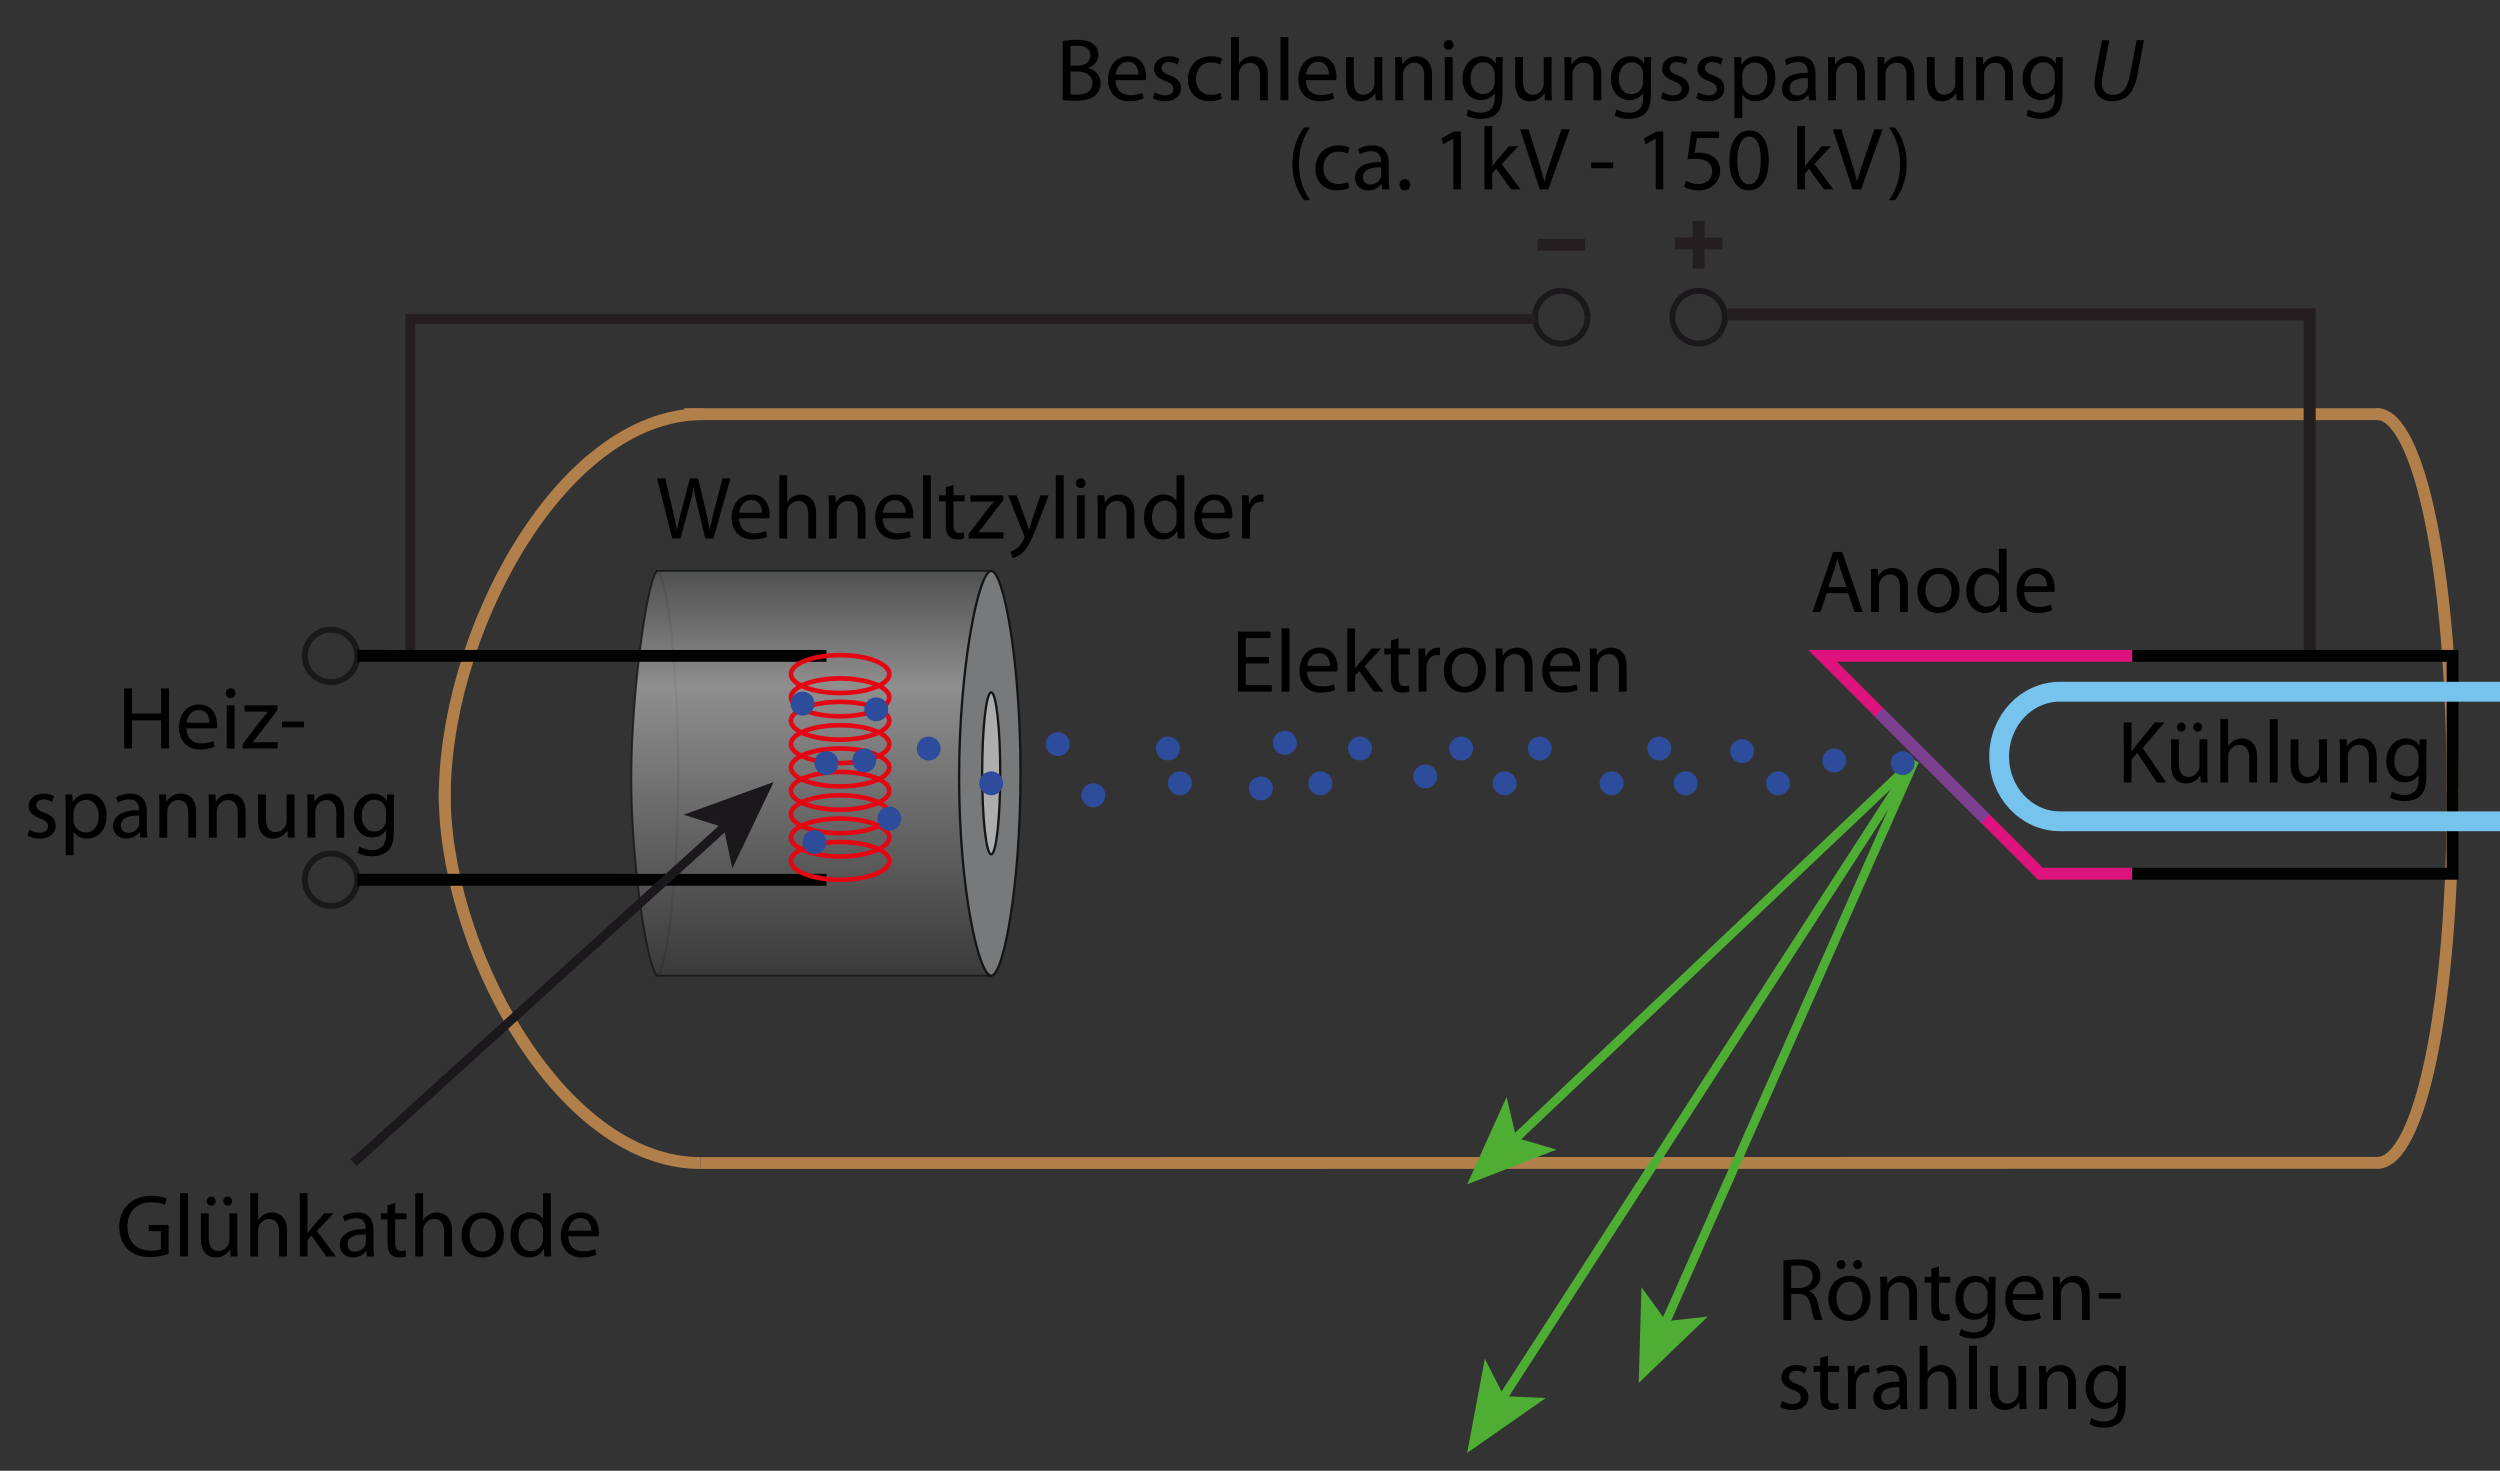 <?xml version="1.0" encoding="utf-8"?>
<!-- Generator: Adobe Illustrator 15.1.0, SVG Export Plug-In . SVG Version: 6.00 Build 0)  -->
<!DOCTYPE svg PUBLIC "-//W3C//DTD SVG 1.1//EN" "http://www.w3.org/Graphics/SVG/1.1/DTD/svg11.dtd">
<svg version="1.1" id="Ebene_1" xmlns="http://www.w3.org/2000/svg" xmlns:xlink="http://www.w3.org/1999/xlink" x="0px" y="0px"
	 width="841.378px" height="494.976px" viewBox="0 0 841.378 494.976" enable-background="new 0 0 841.378 494.976"
	 xml:space="preserve">
<rect x="0" y="0" width="841.378" height="494.976" fill="#333333" stroke="none"/>
<path fill="none" stroke="#FFED00" stroke-width="4" stroke-miterlimit="10" d="M149.704,299.549"/>
<path fill="none" stroke="#FFED00" stroke-width="4" stroke-miterlimit="10" d="M232.058,172.179"/>
<path fill="none" stroke="#FFED00" stroke-width="3.245" stroke-miterlimit="10" d="M1471.378,321.569"/>
<g>
	
		<line fill="none" stroke="#B17F4A" stroke-width="4" stroke-miterlimit="10" x1="230.301" y1="139.385" x2="800.751" y2="139.385"/>
	<g>
		<path fill="none" stroke="#B17F4A" stroke-width="4" stroke-miterlimit="10" d="M149.683,265.345
			c-1.032,51.737,38.091,126.071,86.096,126.071"/>
		<path fill="none" stroke="#B17F4A" stroke-width="4" stroke-miterlimit="10" d="M149.704,270.262
			c-1.033-55.531,38.627-130.877,86.758-130.877"/>
		<path fill="none" stroke="#B17F4A" stroke-width="4" stroke-miterlimit="10" d="M825.417,265.345
			c0.303,73.665-11.116,126.015-25.315,126.015"/>
		<path fill="none" stroke="#B17F4A" stroke-width="4" stroke-miterlimit="10" d="M825.362,266.578
			c0.304-73.666-11.247-127.248-25.448-127.248"/>
		<line fill="none" stroke="#B17F4A" stroke-width="4" stroke-miterlimit="10" x1="235.779" y1="391.416" x2="800.64" y2="391.36"/>
	</g>
</g>
<path fill="none" stroke="#FFED00" stroke-width="4" stroke-miterlimit="10" d="M113.261,235.307"/>
<path fill="none" stroke="#FFED00" stroke-width="4" stroke-miterlimit="10" d="M153.628,205.975"/>
<g>
	<path fill="none" stroke="#1B181C" stroke-width="2" d="M571.672,115.645c4.896,0,8.857-3.957,8.857-8.875
		c0-4.914-3.962-8.875-8.857-8.875c-4.865,0-8.824,3.961-8.824,8.875C562.848,111.688,566.807,115.645,571.672,115.645z"/>
	<polyline fill="none" stroke="#231F20" stroke-width="4.058" points="777.321,220.478 777.321,105.783 581.329,105.783 	"/>
	<line fill="none" stroke="#231F20" stroke-width="4" x1="571.688" y1="74.392" x2="571.688" y2="90.392"/>
	<line fill="none" stroke="#231F20" stroke-width="4" x1="563.688" y1="81.934" x2="579.688" y2="81.934"/>
</g>
<g>
	<path fill="none" stroke="#1B181C" stroke-width="2" d="M525.439,97.895c-4.867,0-8.826,3.961-8.826,8.875
		c0,4.918,3.959,8.875,8.826,8.875"/>
	<path fill="none" stroke="#1B181C" stroke-width="2" d="M534.265,106.77c0-4.914-3.958-8.875-8.825-8.875"/>
	<path fill="none" stroke="#1B181C" stroke-width="2" d="M525.439,115.645c4.867,0,8.825-3.957,8.825-8.875"/>
	<polyline fill="none" stroke="#231F20" stroke-width="3.302" points="138.103,220.732 138.103,107.36 516.613,107.36 	"/>
	<line fill="none" stroke="#231F20" stroke-width="4" x1="517.439" y1="82.392" x2="533.439" y2="82.392"/>
</g>
<g id="WehneltZylinder" opacity="0.6">
	<path fill="none" stroke="#010202" stroke-width="0.78" d="M220.688,192.134c4.653,0,7.583,40.585,7.583,68.122
		c0,27.535-3.163,68.125-7.583,68.125"/>
	
		<linearGradient id="SVGID_1_" gradientUnits="userSpaceOnUse" x1="795.726" y1="-283.396" x2="795.726" y2="-147.148" gradientTransform="matrix(1 0 0 -1 -522.701 44.984)">
		<stop  offset="0" style="stop-color:#404042"/>
		<stop  offset="0.715" style="stop-color:#F1F1F2"/>
		<stop  offset="1" style="stop-color:#6E6F71"/>
	</linearGradient>
	<path opacity="0.8" fill="url(#SVGID_1_)" stroke="#010202" stroke-width="0.655" enable-background="new    " d="M333.591,328.38
		c0,0-108.871,0-112.147,0c-3.24,0-8.982-36.594-8.982-66.316c0-29.718,5.742-69.933,8.982-69.933c3.276,0,112.147,0,112.147,0
		V328.38z"/>
	<path fill="#A6A8AB" stroke="#010202" stroke-width="0.78" d="M333.591,192.132c4.188,0,9.871,30.502,9.871,68.124
		c0,37.625-5.684,68.125-9.871,68.125c-4.189,0-10.797-29.025-10.797-66.649C322.794,224.109,329.401,192.132,333.591,192.132z"/>
	<path fill="#FFFFFF" stroke="#010202" stroke-width="0.78" d="M333.597,233.023c1.664,0,3.039,12.18,3.039,27.229
		c0,15.053-1.375,27.284-3.039,27.284c-1.697,0-3.045-12.23-3.045-27.284C330.552,245.203,331.899,233.023,333.597,233.023z"/>
</g>
<g id="Gleichspannungsquelle_1_">
	<path fill="none" stroke="#1B181C" stroke-width="2" d="M111.416,287.26c4.88,0,8.842,3.959,8.842,8.825
		c0,4.879-3.962,8.84-8.842,8.84c-4.866,0-8.826-3.961-8.826-8.84C102.59,291.219,106.55,287.26,111.416,287.26z"/>
</g>
<line fill="none" stroke="#010202" stroke-width="4" x1="120.258" y1="296.085" x2="278.147" y2="296.093"/>
<g id="Gleichspannungsquelle_2_">
	<path fill="none" stroke="#1B181C" stroke-width="2" d="M111.416,211.899c4.88,0,8.842,3.959,8.842,8.825
		c0,4.879-3.962,8.84-8.842,8.84c-4.866,0-8.826-3.961-8.826-8.84C102.59,215.858,106.55,211.899,111.416,211.899z"/>
</g>
<line fill="none" stroke="#010202" stroke-width="4" x1="120.258" y1="220.724" x2="278.147" y2="220.732"/>
<g>
	<path fill="none" stroke="#E30613" stroke-width="1.56" d="M282.714,220.478c9.172,0,16.588,2.872,16.588,6.377
		c0,3.506-7.416,6.376-16.588,6.376c-9.117,0-16.531-2.87-16.531-6.376C266.183,223.35,273.597,220.478,282.714,220.478z"/>
	<path fill="none" stroke="#E30613" stroke-width="1.56" d="M282.714,228.324c9.172,0,16.588,2.872,16.588,6.375
		c0,3.513-7.416,6.377-16.588,6.377c-9.117,0-16.531-2.864-16.531-6.377C266.183,231.196,273.597,228.324,282.714,228.324z"/>
	<path fill="none" stroke="#E30613" stroke-width="1.56" d="M282.714,236.218c9.172,0,16.588,2.822,16.588,6.352
		c0,3.533-7.416,6.351-16.588,6.351c-9.117,0-16.531-2.817-16.531-6.351C266.183,239.041,273.597,236.218,282.714,236.218z"/>
	<path fill="none" stroke="#E30613" stroke-width="1.56" d="M282.714,244.063c9.172,0,16.588,2.865,16.588,6.378
		c0,3.505-7.416,6.374-16.588,6.374c-9.117,0-16.531-2.869-16.531-6.374C266.183,246.928,273.597,244.063,282.714,244.063z"/>
	<path fill="none" stroke="#E30613" stroke-width="1.56" d="M282.714,251.908c9.172,0,16.588,2.872,16.588,6.378
		s-7.416,6.375-16.588,6.375c-9.117,0-16.531-2.869-16.531-6.375S273.597,251.908,282.714,251.908z"/>
	<path fill="none" stroke="#E30613" stroke-width="1.56" d="M282.714,259.803c9.172,0,16.588,2.82,16.588,6.342
		c0,3.539-7.416,6.359-16.588,6.359c-9.117,0-16.531-2.82-16.531-6.359C266.183,262.624,273.597,259.803,282.714,259.803z"/>
	<path fill="none" stroke="#E30613" stroke-width="1.56" d="M282.714,267.649c9.172,0,16.588,2.854,16.588,6.375
		c0,3.508-7.416,6.375-16.588,6.375c-9.117,0-16.531-2.867-16.531-6.375C266.183,270.502,273.597,267.649,282.714,267.649z"/>
	<path fill="none" stroke="#E30613" stroke-width="1.56" d="M282.714,275.493c9.172,0,16.588,2.871,16.588,6.377
		s-7.416,6.377-16.588,6.377c-9.117,0-16.531-2.871-16.531-6.377S273.597,275.493,282.714,275.493z"/>
	<path fill="none" stroke="#E30613" stroke-width="1.56" d="M282.714,283.375c9.172,0,16.588,2.83,16.588,6.34
		c0,3.555-7.416,6.377-16.588,6.377c-9.117,0-16.531-2.822-16.531-6.377C266.183,286.206,273.597,283.375,282.714,283.375z"/>
</g>
<g>
	<path d="M226.267,181.234l-5.129-20.219h2.76l2.4,10.229c0.6,2.52,1.14,5.04,1.5,6.99h0.06c0.33-2.01,0.96-4.41,1.65-7.02l2.7-10.2
		h2.73l2.46,10.26c0.57,2.4,1.11,4.8,1.41,6.93h0.06c0.42-2.22,0.99-4.47,1.62-6.99l2.67-10.2h2.67l-5.73,20.219h-2.73l-2.55-10.53
		c-0.63-2.58-1.05-4.56-1.32-6.6h-0.06c-0.33,2.01-0.81,3.99-1.56,6.6l-2.88,10.53H226.267z"/>
	<path d="M248.737,174.455c0.06,3.57,2.31,5.04,4.98,5.04c1.89,0,3.06-0.33,4.02-0.75l0.48,1.89c-0.93,0.42-2.55,0.93-4.86,0.93
		c-4.47,0-7.14-2.97-7.14-7.35s2.58-7.8,6.81-7.8c4.77,0,6,4.14,6,6.81c0,0.54-0.03,0.93-0.09,1.23H248.737z M256.477,172.565
		c0.03-1.65-0.69-4.26-3.66-4.26c-2.7,0-3.84,2.43-4.05,4.26H256.477z"/>
	<path d="M262.297,159.935h2.64v9.09h0.06c0.42-0.75,1.08-1.44,1.89-1.89c0.78-0.45,1.71-0.72,2.7-0.72c1.95,0,5.07,1.2,5.07,6.18
		v8.64h-2.64v-8.34c0-2.34-0.87-4.29-3.36-4.29c-1.71,0-3.03,1.2-3.54,2.61c-0.15,0.39-0.18,0.78-0.18,1.26v8.76h-2.64V159.935z"/>
	<path d="M278.947,170.645c0-1.53-0.03-2.73-0.12-3.93h2.34l0.15,2.4h0.06c0.72-1.35,2.4-2.7,4.8-2.7c2.01,0,5.13,1.2,5.13,6.18
		v8.64h-2.64v-8.37c0-2.34-0.87-4.29-3.36-4.29c-1.71,0-3.06,1.23-3.54,2.7c-0.12,0.33-0.18,0.78-0.18,1.23v8.729h-2.64V170.645z"/>
	<path d="M297.066,174.455c0.06,3.57,2.31,5.04,4.98,5.04c1.89,0,3.06-0.33,4.02-0.75l0.48,1.89c-0.93,0.42-2.55,0.93-4.86,0.93
		c-4.47,0-7.14-2.97-7.14-7.35s2.58-7.8,6.81-7.8c4.77,0,6,4.14,6,6.81c0,0.54-0.03,0.93-0.09,1.23H297.066z M304.806,172.565
		c0.03-1.65-0.69-4.26-3.66-4.26c-2.7,0-3.84,2.43-4.05,4.26H304.806z"/>
	<path d="M310.626,159.935h2.64v21.299h-2.64V159.935z"/>
	<path d="M320.886,163.235v3.479h3.78v2.01h-3.78v7.83c0,1.8,0.51,2.82,1.98,2.82c0.72,0,1.14-0.06,1.53-0.18l0.12,2.01
		c-0.51,0.181-1.32,0.36-2.34,0.36c-1.23,0-2.22-0.42-2.85-1.11c-0.72-0.81-1.02-2.1-1.02-3.81v-7.919h-2.25v-2.01h2.25v-2.7
		L320.886,163.235z"/>
	<path d="M325.986,179.705l6.54-8.55c0.66-0.81,1.26-1.5,1.92-2.28v-0.06h-7.859v-2.1h11.04v1.65l-6.48,8.43
		c-0.63,0.81-1.2,1.56-1.86,2.28v0.06h8.459v2.1h-11.759V179.705z"/>
	<path d="M342.156,166.715l3.15,8.58c0.36,0.96,0.72,2.1,0.96,2.97h0.06c0.27-0.87,0.57-1.98,0.93-3.03l2.88-8.52h2.79l-3.96,10.35
		c-1.89,4.979-3.18,7.5-4.979,9.09c-1.32,1.109-2.58,1.56-3.24,1.68l-0.66-2.189c0.66-0.21,1.53-0.63,2.31-1.29
		c0.72-0.57,1.59-1.59,2.22-2.94c0.12-0.27,0.21-0.479,0.21-0.63c0-0.149-0.06-0.36-0.21-0.69l-5.34-13.379H342.156z"/>
	<path d="M355.325,159.935h2.64v21.299h-2.64V159.935z"/>
	<path d="M365.345,162.635c0,0.9-0.63,1.62-1.68,1.62c-0.96,0-1.59-0.72-1.59-1.62s0.66-1.65,1.65-1.65
		C364.685,160.985,365.345,161.705,365.345,162.635z M362.405,181.234v-14.52h2.64v14.52H362.405z"/>
	<path d="M369.425,170.645c0-1.53-0.03-2.73-0.12-3.93h2.34l0.15,2.4h0.06c0.72-1.35,2.4-2.7,4.8-2.7c2.01,0,5.13,1.2,5.13,6.18
		v8.64h-2.64v-8.37c0-2.34-0.87-4.29-3.36-4.29c-1.71,0-3.06,1.23-3.54,2.7c-0.12,0.33-0.18,0.78-0.18,1.23v8.729h-2.64V170.645z"/>
	<path d="M398.584,159.935v17.549c0,1.29,0.06,2.76,0.12,3.75h-2.34l-0.12-2.52h-0.09c-0.78,1.62-2.52,2.85-4.89,2.85
		c-3.51,0-6.24-2.97-6.24-7.38c-0.03-4.83,3-7.77,6.51-7.77c2.25,0,3.72,1.05,4.379,2.19h0.06v-8.67H398.584z M395.974,172.625
		c0-0.33-0.03-0.78-0.12-1.11c-0.39-1.65-1.83-3.03-3.81-3.03c-2.73,0-4.35,2.4-4.35,5.58c0,2.94,1.47,5.37,4.29,5.37
		c1.77,0,3.39-1.2,3.87-3.15c0.09-0.36,0.12-0.72,0.12-1.14V172.625z"/>
	<path d="M404.464,174.455c0.06,3.57,2.31,5.04,4.98,5.04c1.89,0,3.06-0.33,4.02-0.75l0.48,1.89c-0.93,0.42-2.55,0.93-4.86,0.93
		c-4.47,0-7.14-2.97-7.14-7.35s2.58-7.8,6.81-7.8c4.77,0,6,4.14,6,6.81c0,0.54-0.03,0.93-0.09,1.23H404.464z M412.204,172.565
		c0.03-1.65-0.69-4.26-3.66-4.26c-2.7,0-3.84,2.43-4.05,4.26H412.204z"/>
	<path d="M418.024,171.245c0-1.71-0.03-3.18-0.12-4.53h2.31l0.12,2.88h0.09c0.66-1.95,2.28-3.18,4.05-3.18
		c0.27,0,0.48,0.03,0.72,0.06v2.49c-0.27-0.06-0.54-0.06-0.9-0.06c-1.86,0-3.18,1.38-3.54,3.36c-0.06,0.36-0.09,0.81-0.09,1.23v7.74
		h-2.64V171.245z"/>
</g>
<g>
	<path d="M357.665,13.828c1.14-0.271,2.97-0.45,4.77-0.45c2.61,0,4.29,0.45,5.52,1.47c1.05,0.78,1.71,1.98,1.71,3.57
		c0,1.979-1.32,3.689-3.42,4.439v0.09c1.92,0.45,4.17,2.04,4.17,5.04c0,1.74-0.69,3.09-1.74,4.05c-1.38,1.29-3.66,1.89-6.96,1.89
		c-1.8,0-3.18-0.12-4.05-0.239V13.828z M360.275,22.107h2.37c2.73,0,4.35-1.47,4.35-3.42c0-2.34-1.77-3.3-4.41-3.3
		c-1.2,0-1.89,0.09-2.31,0.18V22.107z M360.275,31.767c0.54,0.09,1.26,0.119,2.19,0.119c2.7,0,5.19-0.989,5.19-3.93
		c0-2.729-2.37-3.899-5.22-3.899h-2.16V31.767z"/>
	<path d="M375.425,26.967c0.06,3.569,2.31,5.039,4.98,5.039c1.89,0,3.06-0.33,4.02-0.75l0.48,1.891c-0.93,0.42-2.55,0.93-4.86,0.93
		c-4.47,0-7.14-2.97-7.14-7.35s2.58-7.8,6.81-7.8c4.77,0,6,4.14,6,6.81c0,0.54-0.03,0.93-0.09,1.23H375.425z M383.165,25.077
		c0.03-1.649-0.69-4.26-3.66-4.26c-2.7,0-3.84,2.43-4.05,4.26H383.165z"/>
	<path d="M388.625,31.077c0.81,0.48,2.19,1.02,3.51,1.02c1.89,0,2.79-0.93,2.79-2.159c0-1.26-0.75-1.92-2.67-2.641
		c-2.64-0.96-3.87-2.369-3.87-4.109c0-2.34,1.92-4.26,5.01-4.26c1.47,0,2.76,0.39,3.54,0.9l-0.63,1.92
		c-0.57-0.36-1.62-0.87-2.97-0.87c-1.56,0-2.4,0.899-2.4,1.979c0,1.2,0.84,1.74,2.73,2.49c2.49,0.93,3.81,2.189,3.81,4.35
		c0,2.58-2.01,4.38-5.4,4.38c-1.59,0-3.06-0.42-4.08-1.021L388.625,31.077z"/>
	<path d="M411.214,33.237c-0.69,0.33-2.22,0.84-4.17,0.84c-4.38,0-7.229-2.97-7.229-7.41c0-4.47,3.06-7.739,7.799-7.739
		c1.56,0,2.94,0.39,3.66,0.78l-0.6,2.01c-0.63-0.33-1.62-0.69-3.06-0.69c-3.33,0-5.129,2.49-5.129,5.49c0,3.359,2.16,5.43,5.04,5.43
		c1.5,0,2.49-0.36,3.24-0.69L411.214,33.237z"/>
	<path d="M414.305,12.448h2.64v9.089h0.06c0.42-0.75,1.08-1.439,1.89-1.89c0.78-0.45,1.71-0.72,2.7-0.72c1.95,0,5.07,1.2,5.07,6.18
		v8.64h-2.64v-8.34c0-2.34-0.87-4.29-3.36-4.29c-1.71,0-3.03,1.2-3.54,2.61c-0.15,0.39-0.18,0.78-0.18,1.26v8.76h-2.64V12.448z"/>
	<path d="M430.954,12.448h2.64v21.299h-2.64V12.448z"/>
	<path d="M439.504,26.967c0.06,3.569,2.31,5.039,4.98,5.039c1.89,0,3.06-0.33,4.02-0.75l0.48,1.891c-0.93,0.42-2.55,0.93-4.86,0.93
		c-4.47,0-7.14-2.97-7.14-7.35s2.58-7.8,6.81-7.8c4.77,0,6,4.14,6,6.81c0,0.54-0.03,0.93-0.09,1.23H439.504z M447.244,25.077
		c0.03-1.649-0.69-4.26-3.66-4.26c-2.7,0-3.84,2.43-4.05,4.26H447.244z"/>
	<path d="M465.213,29.756c0,1.53,0.03,2.851,0.12,3.99h-2.34l-0.15-2.37h-0.06c-0.66,1.17-2.22,2.7-4.8,2.7
		c-2.28,0-5.01-1.29-5.01-6.359v-8.49h2.64v8.01c0,2.76,0.87,4.649,3.24,4.649c1.77,0,3-1.229,3.48-2.43
		c0.15-0.359,0.24-0.84,0.24-1.35v-8.88h2.64V29.756z"/>
	<path d="M469.594,23.157c0-1.529-0.03-2.729-0.12-3.93h2.34l0.15,2.4h0.06c0.72-1.351,2.4-2.7,4.8-2.7c2.01,0,5.13,1.2,5.13,6.18
		v8.64h-2.64v-8.37c0-2.34-0.87-4.289-3.36-4.289c-1.71,0-3.06,1.229-3.54,2.699c-0.12,0.33-0.18,0.78-0.18,1.23v8.729h-2.64V23.157
		z"/>
	<path d="M489.184,15.147c0,0.9-0.63,1.62-1.68,1.62c-0.96,0-1.59-0.72-1.59-1.62c0-0.899,0.66-1.649,1.65-1.649
		C488.523,13.498,489.184,14.217,489.184,15.147z M486.244,33.747v-14.52h2.64v14.52H486.244z"/>
	<path d="M505.683,31.617c0,3.359-0.69,5.37-2.07,6.66c-1.44,1.289-3.48,1.739-5.31,1.739c-1.74,0-3.66-0.42-4.83-1.2l0.66-2.039
		c0.96,0.63,2.459,1.17,4.26,1.17c2.7,0,4.68-1.41,4.68-5.101v-1.59h-0.06c-0.78,1.351-2.37,2.431-4.62,2.431
		c-3.6,0-6.18-3.061-6.18-7.08c0-4.92,3.209-7.68,6.569-7.68c2.52,0,3.87,1.29,4.53,2.49h0.06l0.09-2.19h2.34
		c-0.09,1.021-0.12,2.22-0.12,3.96V31.617z M503.043,24.957c0-0.449-0.03-0.84-0.15-1.17c-0.48-1.56-1.74-2.819-3.689-2.819
		c-2.52,0-4.32,2.13-4.32,5.489c0,2.851,1.47,5.22,4.29,5.22c1.65,0,3.12-1.02,3.66-2.699c0.15-0.45,0.21-0.96,0.21-1.41V24.957z"/>
	<path d="M522.182,29.756c0,1.53,0.03,2.851,0.12,3.99h-2.34l-0.15-2.37h-0.06c-0.66,1.17-2.22,2.7-4.8,2.7
		c-2.28,0-5.01-1.29-5.01-6.359v-8.49h2.64v8.01c0,2.76,0.87,4.649,3.24,4.649c1.77,0,3-1.229,3.48-2.43
		c0.15-0.359,0.24-0.84,0.24-1.35v-8.88h2.64V29.756z"/>
	<path d="M526.563,23.157c0-1.529-0.03-2.729-0.12-3.93h2.34l0.15,2.4h0.06c0.72-1.351,2.4-2.7,4.8-2.7c2.01,0,5.13,1.2,5.13,6.18
		v8.64h-2.64v-8.37c0-2.34-0.87-4.289-3.36-4.289c-1.71,0-3.06,1.229-3.54,2.699c-0.12,0.33-0.18,0.78-0.18,1.23v8.729h-2.64V23.157
		z"/>
	<path d="M555.632,31.617c0,3.359-0.69,5.37-2.07,6.66c-1.44,1.289-3.48,1.739-5.31,1.739c-1.74,0-3.66-0.42-4.83-1.2l0.66-2.039
		c0.96,0.63,2.459,1.17,4.26,1.17c2.7,0,4.68-1.41,4.68-5.101v-1.59h-0.06c-0.78,1.351-2.37,2.431-4.62,2.431
		c-3.6,0-6.18-3.061-6.18-7.08c0-4.92,3.209-7.68,6.569-7.68c2.52,0,3.87,1.29,4.53,2.49h0.06l0.09-2.19h2.34
		c-0.09,1.021-0.12,2.22-0.12,3.96V31.617z M552.992,24.957c0-0.449-0.03-0.84-0.15-1.17c-0.48-1.56-1.74-2.819-3.689-2.819
		c-2.52,0-4.32,2.13-4.32,5.489c0,2.851,1.47,5.22,4.29,5.22c1.65,0,3.12-1.02,3.66-2.699c0.15-0.45,0.21-0.96,0.21-1.41V24.957z"/>
	<path d="M559.623,31.077c0.81,0.48,2.19,1.02,3.51,1.02c1.89,0,2.79-0.93,2.79-2.159c0-1.26-0.75-1.92-2.67-2.641
		c-2.64-0.96-3.87-2.369-3.87-4.109c0-2.34,1.92-4.26,5.01-4.26c1.47,0,2.76,0.39,3.54,0.9l-0.63,1.92
		c-0.57-0.36-1.62-0.87-2.97-0.87c-1.56,0-2.4,0.899-2.4,1.979c0,1.2,0.84,1.74,2.73,2.49c2.49,0.93,3.81,2.189,3.81,4.35
		c0,2.58-2.01,4.38-5.4,4.38c-1.59,0-3.06-0.42-4.08-1.021L559.623,31.077z"/>
	<path d="M571.502,31.077c0.81,0.48,2.19,1.02,3.51,1.02c1.89,0,2.79-0.93,2.79-2.159c0-1.26-0.75-1.92-2.67-2.641
		c-2.64-0.96-3.87-2.369-3.87-4.109c0-2.34,1.92-4.26,5.01-4.26c1.47,0,2.76,0.39,3.54,0.9l-0.63,1.92
		c-0.57-0.36-1.62-0.87-2.97-0.87c-1.56,0-2.4,0.899-2.4,1.979c0,1.2,0.84,1.74,2.73,2.49c2.49,0.93,3.81,2.189,3.81,4.35
		c0,2.58-2.01,4.38-5.4,4.38c-1.59,0-3.06-0.42-4.08-1.021L571.502,31.077z"/>
	<path d="M583.742,23.967c0-1.86-0.06-3.36-0.12-4.74h2.34l0.15,2.49h0.06c1.05-1.771,2.79-2.79,5.16-2.79
		c3.54,0,6.18,2.97,6.18,7.35c0,5.22-3.21,7.8-6.63,7.8c-1.92,0-3.6-0.84-4.47-2.28h-0.06v7.89h-2.61V23.967z M586.352,27.836
		c0,0.391,0.03,0.75,0.12,1.08c0.48,1.83,2.07,3.09,3.959,3.09c2.79,0,4.41-2.279,4.41-5.609c0-2.88-1.53-5.37-4.32-5.37
		c-1.8,0-3.51,1.26-3.99,3.24c-0.09,0.33-0.18,0.72-0.18,1.05V27.836z"/>
	<path d="M611.011,30.267c0,1.26,0.06,2.489,0.21,3.479h-2.37l-0.21-1.83h-0.09c-0.81,1.14-2.37,2.16-4.44,2.16
		c-2.94,0-4.44-2.07-4.44-4.17c0-3.51,3.12-5.43,8.73-5.399v-0.301c0-1.17-0.33-3.359-3.3-3.329c-1.38,0-2.79,0.39-3.81,1.08
		l-0.6-1.771c1.2-0.75,2.97-1.26,4.8-1.26c4.44,0,5.52,3.03,5.52,5.91V30.267z M608.461,26.336c-2.88-0.06-6.149,0.45-6.149,3.271
		c0,1.74,1.14,2.52,2.46,2.52c1.92,0,3.15-1.2,3.57-2.43c0.09-0.3,0.12-0.6,0.12-0.84V26.336z"/>
	<path d="M615.271,23.157c0-1.529-0.03-2.729-0.12-3.93h2.34l0.15,2.4h0.06c0.72-1.351,2.4-2.7,4.8-2.7c2.01,0,5.129,1.2,5.129,6.18
		v8.64h-2.639v-8.37c0-2.34-0.871-4.289-3.36-4.289c-1.71,0-3.06,1.229-3.54,2.699c-0.12,0.33-0.18,0.78-0.18,1.23v8.729h-2.64
		V23.157z"/>
	<path d="M631.921,23.157c0-1.529-0.029-2.729-0.12-3.93h2.34l0.149,2.4h0.061c0.721-1.351,2.4-2.7,4.8-2.7
		c2.011,0,5.13,1.2,5.13,6.18v8.64h-2.64v-8.37c0-2.34-0.87-4.289-3.36-4.289c-1.709,0-3.06,1.229-3.539,2.699
		c-0.121,0.33-0.181,0.78-0.181,1.23v8.729h-2.64V23.157z"/>
	<path d="M660.72,29.756c0,1.53,0.03,2.851,0.12,3.99h-2.34l-0.149-2.37h-0.061c-0.66,1.17-2.221,2.7-4.8,2.7
		c-2.28,0-5.01-1.29-5.01-6.359v-8.49h2.64v8.01c0,2.76,0.87,4.649,3.24,4.649c1.77,0,3-1.229,3.479-2.43
		c0.149-0.359,0.24-0.84,0.24-1.35v-8.88h2.64V29.756z"/>
	<path d="M665.101,23.157c0-1.529-0.029-2.729-0.12-3.93h2.34l0.149,2.4h0.061c0.721-1.351,2.4-2.7,4.8-2.7
		c2.011,0,5.13,1.2,5.13,6.18v8.64h-2.64v-8.37c0-2.34-0.87-4.289-3.36-4.289c-1.709,0-3.06,1.229-3.539,2.699
		c-0.121,0.33-0.181,0.78-0.181,1.23v8.729h-2.64V23.157z"/>
	<path d="M694.169,31.617c0,3.359-0.689,5.37-2.069,6.66c-1.44,1.289-3.479,1.739-5.31,1.739c-1.74,0-3.66-0.42-4.83-1.2l0.66-2.039
		c0.96,0.63,2.459,1.17,4.26,1.17c2.699,0,4.68-1.41,4.68-5.101v-1.59H691.5c-0.779,1.351-2.369,2.431-4.619,2.431
		c-3.6,0-6.18-3.061-6.18-7.08c0-4.92,3.209-7.68,6.569-7.68c2.521,0,3.87,1.29,4.53,2.49h0.06l0.091-2.19h2.34
		c-0.09,1.021-0.121,2.22-0.121,3.96V31.617z M691.531,24.957c0-0.449-0.031-0.84-0.15-1.17c-0.48-1.56-1.74-2.819-3.689-2.819
		c-2.521,0-4.32,2.13-4.32,5.489c0,2.851,1.47,5.22,4.289,5.22c1.65,0,3.121-1.02,3.66-2.699c0.15-0.45,0.211-0.96,0.211-1.41
		V24.957z"/>
	<path d="M709.919,13.528l-2.279,11.969c-0.15,0.84-0.24,1.71-0.24,2.55c0,2.58,1.5,3.9,3.75,3.9c2.76,0,4.77-1.86,5.64-6.42
		l2.31-11.999h2.49l-2.311,12.089c-1.17,6.03-4.17,8.46-8.459,8.46c-3.33,0-5.91-1.8-5.91-5.97c0-0.87,0.09-1.86,0.27-2.79
		l2.25-11.789H709.919z"/>
	<path d="M440.93,42.927c-2.19,2.97-3.75,6.84-3.75,12.3c0,5.34,1.65,9.149,3.75,12.149h-2.04c-1.89-2.49-3.93-6.33-3.93-12.18
		c0.03-5.88,2.04-9.749,3.93-12.27H440.93z"/>
	<path d="M454.1,63.237c-0.69,0.33-2.22,0.84-4.17,0.84c-4.38,0-7.229-2.97-7.229-7.41c0-4.47,3.06-7.739,7.799-7.739
		c1.56,0,2.94,0.39,3.66,0.78l-0.6,2.01c-0.63-0.33-1.62-0.69-3.06-0.69c-3.33,0-5.129,2.49-5.129,5.49c0,3.359,2.16,5.43,5.04,5.43
		c1.5,0,2.49-0.36,3.24-0.69L454.1,63.237z"/>
	<path d="M467.39,60.267c0,1.26,0.06,2.489,0.21,3.479h-2.37l-0.21-1.83h-0.09c-0.81,1.14-2.37,2.16-4.44,2.16
		c-2.94,0-4.44-2.07-4.44-4.17c0-3.51,3.12-5.43,8.73-5.399v-0.301c0-1.17-0.33-3.359-3.3-3.329c-1.38,0-2.79,0.39-3.81,1.08
		l-0.6-1.771c1.2-0.75,2.97-1.26,4.8-1.26c4.44,0,5.52,3.03,5.52,5.91V60.267z M464.84,56.336c-2.88-0.06-6.15,0.45-6.15,3.271
		c0,1.74,1.14,2.52,2.46,2.52c1.92,0,3.15-1.2,3.57-2.43c0.09-0.3,0.12-0.6,0.12-0.84V56.336z"/>
	<path d="M471.02,62.187c0-1.08,0.75-1.891,1.8-1.891s1.77,0.78,1.77,1.891c0,1.08-0.72,1.89-1.83,1.89
		C471.74,64.077,471.02,63.267,471.02,62.187z"/>
	<path d="M489.108,46.708h-0.06l-3.39,1.83l-0.51-2.011l4.26-2.279h2.25v19.499h-2.55V46.708z"/>
	<path d="M502.218,55.887h0.06c0.36-0.511,0.84-1.141,1.26-1.65l4.29-5.01h3.15l-5.58,5.97l6.39,8.55h-3.24l-4.979-6.96l-1.35,1.5
		v5.46h-2.61V42.448h2.61V55.887z"/>
	<path d="M518.208,63.747l-6.63-20.219h2.85l3.15,9.959c0.84,2.73,1.59,5.19,2.16,7.56h0.06c0.57-2.34,1.38-4.89,2.31-7.529
		l3.42-9.989h2.79l-7.229,20.219H518.208z"/>
	<path d="M542.897,54.687v1.92h-7.41v-1.92H542.897z"/>
	<path d="M557.237,46.708h-0.06l-3.39,1.83l-0.51-2.011l4.26-2.279h2.25v19.499h-2.55V46.708z"/>
	<path d="M578.536,46.467h-7.439l-0.75,5.01c0.45-0.06,0.87-0.09,1.59-0.09c1.53,0,3,0.3,4.2,1.05c1.53,0.84,2.79,2.55,2.79,4.979
		c0,3.811-3.03,6.66-7.26,6.66c-2.13,0-3.9-0.6-4.86-1.2l0.66-2.01c0.81,0.48,2.4,1.08,4.2,1.08c2.46,0,4.62-1.62,4.59-4.229
		c0-2.521-1.71-4.29-5.58-4.29c-1.14,0-2.01,0.09-2.73,0.18l1.26-9.359h9.33V46.467z"/>
	<path d="M595.276,53.787c0,6.63-2.49,10.29-6.78,10.29c-3.81,0-6.419-3.57-6.479-10.02c0-6.57,2.85-10.14,6.81-10.14
		C592.906,43.917,595.276,47.578,595.276,53.787z M584.687,54.087c0,5.069,1.56,7.949,3.959,7.949c2.67,0,3.96-3.149,3.96-8.13
		c0-4.8-1.2-7.949-3.96-7.949C586.366,45.958,584.687,48.777,584.687,54.087z"/>
	<path d="M607.486,55.887h0.06c0.36-0.511,0.84-1.141,1.26-1.65l4.29-5.01h3.15l-5.58,5.97l6.39,8.55h-3.24l-4.979-6.96l-1.35,1.5
		v5.46h-2.61V42.448h2.61V55.887z"/>
	<path d="M623.476,63.747l-6.63-20.219h2.85l3.149,9.959c0.84,2.73,1.59,5.19,2.16,7.56h0.061c0.57-2.34,1.379-4.89,2.31-7.529
		l3.42-9.989h2.79l-7.23,20.219H623.476z"/>
	<path d="M635.746,67.376c2.1-2.97,3.75-6.84,3.75-12.239c0-5.4-1.62-9.21-3.75-12.21h2.039c1.891,2.46,3.931,6.33,3.931,12.21
		c-0.03,5.88-2.04,9.72-3.931,12.239H635.746z"/>
</g>
<g>
	<path d="M56.745,421.97c-1.17,0.45-3.51,1.11-6.24,1.11c-3.06,0-5.58-0.78-7.56-2.67c-1.74-1.68-2.82-4.38-2.82-7.53
		c0-6.029,4.17-10.439,10.949-10.439c2.34,0,4.2,0.51,5.07,0.931l-0.66,2.13c-1.08-0.51-2.43-0.87-4.47-0.87
		c-4.92,0-8.13,3.06-8.13,8.13c0,5.129,3.06,8.16,7.8,8.16c1.71,0,2.88-0.24,3.479-0.541v-6.029h-4.08v-2.1h6.66V421.97z"/>
	<path d="M60.616,401.571h2.64v21.299h-2.64V401.571z"/>
	<path d="M79.845,418.88c0,1.53,0.03,2.85,0.12,3.99h-2.34l-0.15-2.37h-0.06c-0.66,1.171-2.22,2.7-4.8,2.7
		c-2.28,0-5.01-1.29-5.01-6.359v-8.49h2.64v8.01c0,2.76,0.87,4.65,3.24,4.65c1.77,0,3-1.23,3.48-2.431
		c0.15-0.36,0.24-0.84,0.24-1.35v-8.88h2.64V418.88z M69.585,404.241c0-0.84,0.66-1.53,1.53-1.53c0.81,0,1.44,0.66,1.44,1.53
		c0,0.81-0.6,1.529-1.5,1.529C70.215,405.771,69.585,405.051,69.585,404.241z M75.135,404.241c0-0.84,0.66-1.53,1.5-1.53
		c0.84,0,1.47,0.66,1.47,1.53c0,0.81-0.6,1.529-1.5,1.529C75.735,405.771,75.135,405.051,75.135,404.241z"/>
	<path d="M84.225,401.571h2.64v9.09h0.06c0.42-0.75,1.08-1.44,1.89-1.891c0.78-0.449,1.71-0.72,2.7-0.72c1.95,0,5.07,1.2,5.07,6.18
		v8.64h-2.64v-8.34c0-2.34-0.87-4.289-3.36-4.289c-1.71,0-3.03,1.199-3.54,2.609c-0.15,0.391-0.18,0.779-0.18,1.26v8.76h-2.64
		V401.571z"/>
	<path d="M103.485,415.011h0.06c0.36-0.51,0.84-1.141,1.26-1.65l4.29-5.01h3.15l-5.58,5.97l6.39,8.55h-3.24l-4.979-6.959
		l-1.35,1.499v5.46h-2.61v-21.299h2.61V415.011z"/>
	<path d="M125.685,419.39c0,1.261,0.06,2.49,0.21,3.48h-2.37l-0.21-1.83h-0.09c-0.81,1.141-2.37,2.16-4.44,2.16
		c-2.94,0-4.44-2.07-4.44-4.17c0-3.51,3.12-5.43,8.73-5.4v-0.299c0-1.17-0.33-3.36-3.3-3.33c-1.38,0-2.79,0.39-3.81,1.08l-0.6-1.771
		c1.2-0.75,2.97-1.26,4.8-1.26c4.44,0,5.52,3.03,5.52,5.909V419.39z M123.135,415.46c-2.88-0.06-6.15,0.451-6.15,3.271
		c0,1.739,1.14,2.52,2.46,2.52c1.92,0,3.15-1.2,3.57-2.43c0.09-0.3,0.12-0.601,0.12-0.84V415.46z"/>
	<path d="M133.004,404.87v3.48h3.78v2.01h-3.78v7.83c0,1.8,0.51,2.82,1.98,2.82c0.72,0,1.14-0.061,1.53-0.181l0.12,2.011
		c-0.51,0.18-1.32,0.359-2.34,0.359c-1.23,0-2.22-0.42-2.85-1.109c-0.72-0.811-1.02-2.101-1.02-3.811v-7.92h-2.25v-2.01h2.25v-2.699
		L133.004,404.87z"/>
	<path d="M139.754,401.571h2.64v9.09h0.06c0.42-0.75,1.08-1.44,1.89-1.891c0.78-0.449,1.71-0.72,2.7-0.72c1.95,0,5.07,1.2,5.07,6.18
		v8.64h-2.64v-8.34c0-2.34-0.87-4.289-3.36-4.289c-1.71,0-3.03,1.199-3.54,2.609c-0.15,0.391-0.18,0.779-0.18,1.26v8.76h-2.64
		V401.571z"/>
	<path d="M169.544,415.49c0,5.37-3.75,7.71-7.23,7.71c-3.9,0-6.959-2.88-6.959-7.47c0-4.83,3.209-7.68,7.2-7.68
		C166.724,408.051,169.544,411.081,169.544,415.49z M158.054,415.641c0,3.18,1.8,5.579,4.38,5.579c2.52,0,4.41-2.369,4.41-5.639
		c0-2.461-1.23-5.551-4.35-5.551C159.404,410.03,158.054,412.911,158.054,415.641z"/>
	<path d="M185.383,401.571v17.549c0,1.29,0.06,2.76,0.12,3.75h-2.34l-0.12-2.52h-0.09c-0.78,1.619-2.52,2.85-4.89,2.85
		c-3.51,0-6.24-2.971-6.24-7.38c-0.03-4.829,3-7.77,6.51-7.77c2.25,0,3.72,1.05,4.379,2.19h0.06v-8.67H185.383z M182.773,414.261
		c0-0.33-0.03-0.78-0.12-1.11c-0.39-1.649-1.83-3.03-3.81-3.03c-2.73,0-4.35,2.4-4.35,5.58c0,2.939,1.47,5.37,4.29,5.37
		c1.77,0,3.39-1.2,3.87-3.149c0.09-0.36,0.12-0.721,0.12-1.141V414.261z"/>
	<path d="M191.264,416.091c0.06,3.569,2.31,5.039,4.98,5.039c1.89,0,3.06-0.33,4.02-0.75l0.48,1.891c-0.93,0.42-2.55,0.93-4.86,0.93
		c-4.47,0-7.14-2.971-7.14-7.35c0-4.38,2.58-7.8,6.81-7.8c4.77,0,6,4.14,6,6.81c0,0.54-0.03,0.93-0.09,1.23H191.264z M199.003,414.2
		c0.03-1.65-0.69-4.26-3.66-4.26c-2.7,0-3.84,2.43-4.05,4.26H199.003z"/>
</g>
<g>
	<path d="M44.437,231.688v8.46h9.78v-8.46h2.64v20.219h-2.64v-9.479h-9.78v9.479h-2.64v-20.219H44.437z"/>
	<path d="M62.767,245.127c0.06,3.57,2.31,5.04,4.98,5.04c1.89,0,3.06-0.33,4.02-0.75l0.48,1.89c-0.93,0.42-2.55,0.93-4.86,0.93
		c-4.47,0-7.14-2.97-7.14-7.35c0-4.38,2.58-7.8,6.81-7.8c4.77,0,6,4.14,6,6.81c0,0.54-0.03,0.93-0.09,1.23H62.767z M70.506,243.238
		c0.03-1.65-0.69-4.26-3.66-4.26c-2.7,0-3.84,2.43-4.05,4.26H70.506z"/>
	<path d="M79.267,233.308c0,0.9-0.63,1.62-1.68,1.62c-0.96,0-1.59-0.72-1.59-1.62s0.66-1.65,1.65-1.65
		C78.606,231.658,79.267,232.378,79.267,233.308z M76.327,251.907v-14.52h2.64v14.52H76.327z"/>
	<path d="M81.697,250.377l6.54-8.55c0.66-0.81,1.26-1.5,1.92-2.28v-0.06h-7.859v-2.1h11.04v1.65l-6.48,8.43
		c-0.63,0.81-1.2,1.56-1.86,2.28v0.06h8.459v2.1H81.697V250.377z"/>
	<path d="M102.306,242.848v1.92h-7.41v-1.92H102.306z"/>
	<path d="M9.878,279.237c0.81,0.48,2.19,1.02,3.51,1.02c1.89,0,2.79-0.93,2.79-2.16c0-1.26-0.75-1.92-2.67-2.64
		c-2.64-0.96-3.87-2.37-3.87-4.11c0-2.34,1.92-4.26,5.01-4.26c1.47,0,2.76,0.39,3.54,0.9l-0.63,1.92c-0.57-0.36-1.62-0.87-2.97-0.87
		c-1.56,0-2.4,0.9-2.4,1.98c0,1.2,0.84,1.74,2.73,2.49c2.49,0.93,3.81,2.19,3.81,4.35c0,2.58-2.01,4.38-5.4,4.38
		c-1.59,0-3.06-0.42-4.08-1.02L9.878,279.237z"/>
	<path d="M22.118,272.127c0-1.86-0.06-3.36-0.12-4.74h2.34l0.15,2.49h0.06c1.05-1.77,2.79-2.79,5.16-2.79
		c3.54,0,6.18,2.97,6.18,7.35c0,5.22-3.21,7.8-6.63,7.8c-1.92,0-3.6-0.84-4.47-2.28h-0.06v7.89h-2.61V272.127z M24.728,275.998
		c0,0.39,0.03,0.75,0.12,1.08c0.48,1.83,2.07,3.09,3.96,3.09c2.79,0,4.41-2.28,4.41-5.61c0-2.88-1.53-5.37-4.32-5.37
		c-1.8,0-3.51,1.26-3.99,3.24c-0.09,0.33-0.18,0.72-0.18,1.05V275.998z"/>
	<path d="M49.387,278.427c0,1.26,0.06,2.49,0.21,3.48h-2.37l-0.21-1.83h-0.09c-0.81,1.14-2.37,2.16-4.44,2.16
		c-2.94,0-4.44-2.07-4.44-4.17c0-3.51,3.12-5.43,8.73-5.4v-0.3c0-1.17-0.33-3.36-3.3-3.33c-1.38,0-2.79,0.39-3.81,1.08l-0.6-1.77
		c1.2-0.75,2.97-1.26,4.8-1.26c4.44,0,5.52,3.03,5.52,5.91V278.427z M46.837,274.498c-2.88-0.06-6.15,0.45-6.15,3.27
		c0,1.74,1.14,2.52,2.46,2.52c1.92,0,3.15-1.2,3.57-2.43c0.09-0.3,0.12-0.6,0.12-0.84V274.498z"/>
	<path d="M53.647,271.318c0-1.53-0.03-2.73-0.12-3.93h2.34l0.15,2.4h0.06c0.72-1.35,2.4-2.7,4.8-2.7c2.01,0,5.13,1.2,5.13,6.18v8.64
		h-2.64v-8.37c0-2.34-0.87-4.29-3.36-4.29c-1.71,0-3.06,1.23-3.54,2.7c-0.12,0.33-0.18,0.78-0.18,1.23v8.729h-2.64V271.318z"/>
	<path d="M70.297,271.318c0-1.53-0.03-2.73-0.12-3.93h2.34l0.15,2.4h0.06c0.72-1.35,2.4-2.7,4.8-2.7c2.01,0,5.13,1.2,5.13,6.18v8.64
		h-2.64v-8.37c0-2.34-0.87-4.29-3.36-4.29c-1.71,0-3.06,1.23-3.54,2.7c-0.12,0.33-0.18,0.78-0.18,1.23v8.729h-2.64V271.318z"/>
	<path d="M99.096,277.917c0,1.53,0.03,2.85,0.12,3.99h-2.34l-0.15-2.37h-0.06c-0.66,1.17-2.22,2.7-4.8,2.7
		c-2.28,0-5.01-1.29-5.01-6.36v-8.49h2.64v8.01c0,2.76,0.87,4.65,3.24,4.65c1.77,0,3-1.23,3.48-2.43c0.15-0.36,0.24-0.84,0.24-1.35
		v-8.88h2.64V277.917z"/>
	<path d="M103.477,271.318c0-1.53-0.03-2.73-0.12-3.93h2.34l0.15,2.4h0.06c0.72-1.35,2.4-2.7,4.8-2.7c2.01,0,5.13,1.2,5.13,6.18
		v8.64h-2.64v-8.37c0-2.34-0.87-4.29-3.36-4.29c-1.71,0-3.06,1.23-3.54,2.7c-0.12,0.33-0.18,0.78-0.18,1.23v8.729h-2.64V271.318z"/>
	<path d="M132.546,279.777c0,3.36-0.69,5.37-2.07,6.66c-1.44,1.29-3.48,1.74-5.31,1.74c-1.74,0-3.66-0.42-4.83-1.2l0.66-2.04
		c0.96,0.63,2.459,1.17,4.26,1.17c2.7,0,4.68-1.41,4.68-5.1v-1.59h-0.06c-0.78,1.35-2.37,2.43-4.62,2.43c-3.6,0-6.18-3.06-6.18-7.08
		c0-4.92,3.209-7.68,6.569-7.68c2.52,0,3.87,1.29,4.53,2.49h0.06l0.09-2.19h2.34c-0.09,1.02-0.12,2.22-0.12,3.96V279.777z
		 M129.906,273.118c0-0.45-0.03-0.84-0.15-1.17c-0.48-1.56-1.74-2.82-3.689-2.82c-2.52,0-4.32,2.13-4.32,5.49
		c0,2.85,1.47,5.22,4.29,5.22c1.65,0,3.12-1.02,3.66-2.7c0.15-0.45,0.21-0.96,0.21-1.41V273.118z"/>
</g>
<g>
	<path d="M614.803,199.615l-2.1,6.36h-2.7l6.9-20.219h3.12l6.9,20.219h-2.791l-2.159-6.36H614.803z M621.462,197.575l-2.009-5.82
		c-0.45-1.32-0.75-2.52-1.05-3.69h-0.06c-0.3,1.17-0.6,2.43-1.02,3.66l-1.98,5.85H621.462z"/>
	<path d="M629.714,195.385c0-1.53-0.03-2.73-0.121-3.93h2.34l0.15,2.4h0.061c0.72-1.35,2.399-2.7,4.799-2.7
		c2.011,0,5.131,1.2,5.131,6.18v8.64h-2.641v-8.37c0-2.34-0.869-4.29-3.359-4.29c-1.71,0-3.061,1.23-3.54,2.7
		c-0.12,0.33-0.181,0.78-0.181,1.23v8.729h-2.639V195.385z"/>
	<path d="M659.503,198.595c0,5.37-3.75,7.71-7.23,7.71c-3.9,0-6.959-2.88-6.959-7.47c0-4.83,3.209-7.68,7.199-7.68
		C656.683,191.155,659.503,194.185,659.503,198.595z M648.013,198.745c0,3.18,1.8,5.58,4.38,5.58c2.521,0,4.409-2.37,4.409-5.64
		c0-2.46-1.229-5.55-4.35-5.55C649.363,193.135,648.013,196.015,648.013,198.745z"/>
	<path d="M675.343,184.675v17.549c0,1.29,0.06,2.76,0.119,3.75h-2.34l-0.119-2.52h-0.09c-0.78,1.62-2.521,2.85-4.891,2.85
		c-3.51,0-6.239-2.97-6.239-7.38c-0.03-4.83,2.999-7.77,6.51-7.77c2.249,0,3.72,1.05,4.38,2.19h0.06v-8.67H675.343z
		 M672.733,197.365c0-0.33-0.03-0.78-0.12-1.11c-0.39-1.65-1.83-3.03-3.81-3.03c-2.729,0-4.35,2.4-4.35,5.58
		c0,2.94,1.47,5.37,4.29,5.37c1.77,0,3.39-1.2,3.869-3.15c0.09-0.36,0.12-0.72,0.12-1.14V197.365z"/>
	<path d="M681.222,199.195c0.061,3.57,2.311,5.04,4.98,5.04c1.891,0,3.061-0.33,4.02-0.75l0.48,1.89
		c-0.93,0.42-2.551,0.93-4.859,0.93c-4.471,0-7.141-2.97-7.141-7.35s2.58-7.8,6.811-7.8c4.77,0,5.999,4.14,5.999,6.81
		c0,0.54-0.03,0.93-0.09,1.23H681.222z M688.962,197.305c0.03-1.65-0.689-4.26-3.66-4.26c-2.699,0-3.84,2.43-4.049,4.26H688.962z"/>
</g>
<g>
</g>
<g>
	<path d="M427.106,223.299h-7.83v7.29h8.76v2.19h-11.399v-20.219h10.949v2.19h-8.31v6.39h7.83V223.299z"/>
	<path d="M431.336,211.479h2.64v21.299h-2.64V211.479z"/>
	<path d="M439.885,225.999c0.061,3.57,2.311,5.04,4.979,5.04c1.891,0,3.061-0.33,4.021-0.75l0.479,1.89
		c-0.93,0.42-2.55,0.93-4.859,0.93c-4.47,0-7.14-2.97-7.14-7.35s2.58-7.8,6.81-7.8c4.77,0,6,4.14,6,6.81c0,0.54-0.03,0.93-0.09,1.23
		H439.885z M447.625,224.109c0.029-1.65-0.69-4.26-3.66-4.26c-2.7,0-3.84,2.43-4.05,4.26H447.625z"/>
	<path d="M456.055,224.918h0.06c0.36-0.51,0.841-1.14,1.261-1.65l4.289-5.01h3.15l-5.58,5.97l6.39,8.55h-3.239l-4.98-6.96l-1.35,1.5
		v5.46h-2.61v-21.299h2.61V224.918z"/>
	<path d="M470.696,214.779v3.479h3.779v2.01h-3.779v7.83c0,1.8,0.51,2.82,1.979,2.82c0.72,0,1.14-0.06,1.53-0.18l0.12,2.01
		c-0.511,0.18-1.32,0.36-2.34,0.36c-1.23,0-2.221-0.42-2.851-1.11c-0.72-0.81-1.02-2.1-1.02-3.81v-7.919h-2.25v-2.01h2.25v-2.7
		L470.696,214.779z"/>
	<path d="M477.445,222.789c0-1.71-0.029-3.18-0.119-4.53h2.31l0.12,2.88h0.09c0.66-1.95,2.28-3.18,4.05-3.18
		c0.27,0,0.479,0.03,0.72,0.06v2.49c-0.27-0.06-0.54-0.06-0.899-0.06c-1.86,0-3.181,1.38-3.54,3.36c-0.061,0.36-0.09,0.81-0.09,1.23
		v7.74h-2.641V222.789z"/>
	<path d="M500.094,225.398c0,5.37-3.75,7.71-7.229,7.71c-3.899,0-6.96-2.88-6.96-7.47c0-4.83,3.21-7.68,7.2-7.68
		C497.275,217.959,500.094,220.989,500.094,225.398z M488.605,225.549c0,3.18,1.8,5.58,4.38,5.58c2.52,0,4.41-2.37,4.41-5.64
		c0-2.46-1.23-5.55-4.351-5.55C489.955,219.939,488.605,222.819,488.605,225.549z"/>
	<path d="M503.424,222.189c0-1.53-0.029-2.73-0.119-3.93h2.34l0.149,2.4h0.061c0.72-1.35,2.399-2.7,4.8-2.7
		c2.01,0,5.13,1.2,5.13,6.18v8.64h-2.641v-8.37c0-2.34-0.869-4.29-3.359-4.29c-1.71,0-3.06,1.23-3.54,2.7
		c-0.12,0.33-0.18,0.78-0.18,1.23v8.729h-2.641V222.189z"/>
	<path d="M521.544,225.999c0.06,3.57,2.31,5.04,4.979,5.04c1.89,0,3.06-0.33,4.02-0.75l0.48,1.89c-0.93,0.42-2.55,0.93-4.86,0.93
		c-4.47,0-7.14-2.97-7.14-7.35s2.58-7.8,6.81-7.8c4.771,0,6,4.14,6,6.81c0,0.54-0.029,0.93-0.09,1.23H521.544z M529.284,224.109
		c0.03-1.65-0.689-4.26-3.66-4.26c-2.699,0-3.84,2.43-4.05,4.26H529.284z"/>
	<path d="M535.104,222.189c0-1.53-0.029-2.73-0.119-3.93h2.34l0.149,2.4h0.061c0.72-1.35,2.399-2.7,4.8-2.7
		c2.01,0,5.13,1.2,5.13,6.18v8.64h-2.641v-8.37c0-2.34-0.869-4.29-3.359-4.29c-1.71,0-3.06,1.23-3.54,2.7
		c-0.12,0.33-0.18,0.78-0.18,1.23v8.729h-2.641V222.189z"/>
</g>
<polyline fill="none" stroke="#DD127C" stroke-width="4" points="717.628,294.062 686.708,294.062 613.378,220.732 717.628,220.732 
	"/>
<polyline fill="none" stroke="#010202" stroke-width="4" points="717.628,220.732 825.423,220.732 825.423,294.062 717.628,294.062 
	"/>
<circle fill="#2D4C9B" cx="393.072" cy="251.908" r="4.026"/>
<circle fill="#2D4C9B" cx="457.712" cy="251.908" r="4.026"/>
<circle fill="#2D4C9B" cx="424.36" cy="265.345" r="4.026"/>
<circle fill="#2D4C9B" cx="367.975" cy="267.649" r="4.026"/>
<circle fill="#2D4C9B" cx="479.66" cy="261.32" r="4.026"/>
<circle fill="#2D4C9B" cx="518.209" cy="251.908" r="4.026"/>
<circle fill="#2D4C9B" cx="567.324" cy="263.623" r="4.026"/>
<circle fill="#2D4C9B" cx="558.43" cy="251.908" r="4.026"/>
<circle fill="#2D4C9B" cx="598.405" cy="263.623" r="4.026"/>
<circle fill="#2D4C9B" cx="617.306" cy="255.935" r="4.026"/>
<circle fill="#2D4C9B" cx="491.738" cy="251.908" r="4.026"/>
<line fill="none" stroke="#7C4092" stroke-width="4" x1="632.378" y1="239.731" x2="668.139" y2="275.493"/>
<path fill="none" stroke="#76C3EE" stroke-width="6.666" d="M842.378,276.399H693.253c-11.284,0-20.432-9.759-20.432-21.798
	c0-12.038,9.147-21.797,20.432-21.797h149.125"/>
<circle fill="#2D4C9B" cx="312.541" cy="251.908" r="4.026"/>
<circle fill="#2D4C9B" cx="333.594" cy="263.623" r="4.026"/>
<circle fill="#2D4C9B" cx="356.001" cy="250.439" r="4.026"/>
<circle fill="#2D4C9B" cx="299.302" cy="275.493" r="4.026"/>
<circle fill="#2D4C9B" cx="294.889" cy="238.726" r="4.026"/>
<circle fill="#2D4C9B" cx="278.147" cy="256.815" r="4.026"/>
<circle fill="#2D4C9B" cx="274.121" cy="283.375" r="4.026"/>
<circle fill="#2D4C9B" cx="270.094" cy="236.805" r="4.026"/>
<circle fill="#2D4C9B" cx="290.863" cy="255.934" r="4.026"/>
<circle fill="#2D4C9B" cx="586.326" cy="252.789" r="4.026"/>
<g>
	<path d="M714.745,243.125h2.609v9.75h0.09c0.54-0.78,1.08-1.5,1.59-2.16l6.18-7.59h3.24l-7.319,8.58l7.89,11.64h-3.09l-6.63-9.93
		l-1.95,2.22v7.709h-2.609V243.125z"/>
	<path d="M742.884,259.355c0,1.53,0.029,2.85,0.119,3.99h-2.34l-0.149-2.37h-0.061c-0.659,1.17-2.22,2.7-4.8,2.7
		c-2.279,0-5.01-1.29-5.01-6.36v-8.49h2.641v8.01c0,2.76,0.869,4.65,3.239,4.65c1.771,0,3-1.23,3.48-2.43
		c0.149-0.36,0.239-0.84,0.239-1.35v-8.88h2.641V259.355z M732.625,244.715c0-0.84,0.66-1.53,1.529-1.53
		c0.811,0,1.44,0.66,1.44,1.53c0,0.81-0.6,1.53-1.5,1.53C733.254,246.246,732.625,245.525,732.625,244.715z M738.174,244.715
		c0-0.84,0.66-1.53,1.5-1.53s1.47,0.66,1.47,1.53c0,0.81-0.6,1.53-1.5,1.53C738.774,246.246,738.174,245.525,738.174,244.715z"/>
	<path d="M747.263,242.045h2.641v9.09h0.06c0.42-0.75,1.08-1.44,1.89-1.89c0.78-0.45,1.71-0.72,2.7-0.72c1.95,0,5.07,1.2,5.07,6.18
		v8.64h-2.641v-8.34c0-2.34-0.87-4.29-3.359-4.29c-1.71,0-3.03,1.2-3.54,2.61c-0.15,0.39-0.18,0.78-0.18,1.26v8.76h-2.641V242.045z"
		/>
	<path d="M763.914,242.045h2.641v21.299h-2.641V242.045z"/>
	<path d="M783.143,259.355c0,1.53,0.029,2.85,0.119,3.99h-2.34l-0.149-2.37h-0.061c-0.659,1.17-2.22,2.7-4.8,2.7
		c-2.279,0-5.01-1.29-5.01-6.36v-8.49h2.641v8.01c0,2.76,0.869,4.65,3.239,4.65c1.771,0,3-1.23,3.48-2.43
		c0.149-0.36,0.239-0.84,0.239-1.35v-8.88h2.641V259.355z"/>
	<path d="M787.523,252.755c0-1.53-0.029-2.73-0.119-3.93h2.34l0.149,2.4h0.061c0.72-1.35,2.399-2.7,4.8-2.7
		c2.01,0,5.13,1.2,5.13,6.18v8.64h-2.641v-8.37c0-2.34-0.87-4.29-3.359-4.29c-1.71,0-3.06,1.23-3.54,2.7
		c-0.12,0.33-0.18,0.78-0.18,1.23v8.729h-2.641V252.755z"/>
	<path d="M816.592,261.215c0,3.36-0.69,5.37-2.07,6.66c-1.439,1.29-3.479,1.74-5.31,1.74c-1.739,0-3.659-0.42-4.83-1.2l0.66-2.04
		c0.96,0.63,2.46,1.17,4.26,1.17c2.7,0,4.68-1.41,4.68-5.1v-1.59h-0.06c-0.78,1.35-2.37,2.43-4.62,2.43c-3.6,0-6.18-3.06-6.18-7.08
		c0-4.92,3.21-7.68,6.57-7.68c2.52,0,3.869,1.29,4.529,2.49h0.061l0.09-2.19h2.34c-0.09,1.02-0.12,2.22-0.12,3.96V261.215z
		 M813.953,254.555c0-0.45-0.03-0.84-0.15-1.17c-0.479-1.56-1.74-2.82-3.689-2.82c-2.521,0-4.32,2.13-4.32,5.49
		c0,2.85,1.471,5.22,4.29,5.22c1.65,0,3.12-1.02,3.66-2.7c0.149-0.45,0.21-0.96,0.21-1.41V254.555z"/>
</g>
<g>
	<g>
		<line fill="none" stroke="#4EAE33" stroke-width="3" x1="644.378" y1="255.934" x2="505.266" y2="471.186"/>
		<g>
			<polygon fill="#4EAE33" points="493.769,488.976 499.727,457.287 506.125,469.855 520.211,470.525 			"/>
		</g>
	</g>
</g>
<g>
	<g>
		<line fill="none" stroke="#4EAE33" stroke-width="3" x1="644.378" y1="255.934" x2="560.086" y2="446.082"/>
		<g>
			<polygon fill="#4EAE33" points="551.502,465.446 552.448,433.217 560.728,444.635 574.745,443.101 			"/>
		</g>
	</g>
</g>
<g>
	<g>
		<line fill="none" stroke="#4EAE33" stroke-width="3" x1="644.378" y1="255.934" x2="509.148" y2="384.011"/>
		<g>
			<polygon fill="#4EAE33" points="493.769,398.576 507.053,369.196 510.298,382.922 523.825,386.904 			"/>
		</g>
	</g>
</g>
<circle fill="#2D4C9B" cx="640.353" cy="256.814" r="4.026"/>
<circle fill="#2D4C9B" cx="542.379" cy="263.623" r="4.026"/>
<circle fill="#2D4C9B" cx="506.378" cy="263.623" r="4.026"/>
<circle fill="#2D4C9B" cx="444.378" cy="263.623" r="4.026"/>
<circle fill="#2D4C9B" cx="432.412" cy="250.02" r="4.026"/>
<circle fill="#2D4C9B" cx="397.098" cy="263.623" r="4.026"/>
<g>
	<path d="M600.22,424.271c1.319-0.239,3.239-0.42,5.01-0.42c2.789,0,4.619,0.541,5.85,1.65c0.99,0.9,1.59,2.279,1.59,3.869
		c0,2.641-1.68,4.41-3.78,5.131v0.09c1.53,0.539,2.46,1.979,2.94,4.08c0.66,2.819,1.14,4.77,1.56,5.549h-2.7
		c-0.329-0.6-0.779-2.31-1.319-4.829c-0.601-2.79-1.71-3.84-4.08-3.931h-2.46v8.76h-2.609V424.271z M602.83,433.48h2.67
		c2.79,0,4.56-1.53,4.56-3.84c0-2.61-1.89-3.749-4.649-3.749c-1.26,0-2.13,0.09-2.58,0.209V433.48z"/>
	<path d="M629.529,436.841c0,5.369-3.75,7.709-7.229,7.709c-3.899,0-6.96-2.879-6.96-7.469c0-4.83,3.21-7.68,7.2-7.68
		C626.709,429.401,629.529,432.431,629.529,436.841z M618.04,436.991c0,3.18,1.8,5.579,4.38,5.579c2.52,0,4.41-2.37,4.41-5.64
		c0-2.46-1.23-5.55-4.351-5.55C619.389,431.381,618.04,434.261,618.04,436.991z M618.16,425.591c0-0.84,0.66-1.529,1.53-1.529
		c0.81,0,1.439,0.66,1.439,1.529c0,0.811-0.6,1.53-1.5,1.53C618.79,427.121,618.16,426.401,618.16,425.591z M623.709,425.591
		c0-0.84,0.66-1.529,1.5-1.529s1.47,0.66,1.47,1.529c0,0.811-0.6,1.53-1.5,1.53C624.309,427.121,623.709,426.401,623.709,425.591z"
		/>
	<path d="M632.859,433.631c0-1.53-0.029-2.729-0.119-3.931h2.34l0.149,2.4h0.061c0.72-1.35,2.399-2.699,4.8-2.699
		c2.01,0,5.13,1.199,5.13,6.18v8.639h-2.641v-8.369c0-2.34-0.87-4.29-3.359-4.29c-1.71,0-3.06,1.229-3.54,2.7
		c-0.12,0.33-0.18,0.779-0.18,1.23v8.729h-2.641V433.631z"/>
	<path d="M652.57,426.221v3.479h3.779v2.011h-3.779v7.829c0,1.801,0.51,2.82,1.979,2.82c0.72,0,1.14-0.061,1.53-0.18l0.12,2.01
		c-0.511,0.18-1.32,0.359-2.34,0.359c-1.23,0-2.221-0.42-2.851-1.109c-0.72-0.811-1.02-2.1-1.02-3.811v-7.919h-2.25V429.7h2.25
		v-2.699L652.57,426.221z"/>
	<path d="M671.559,442.091c0,3.359-0.69,5.369-2.07,6.659c-1.439,1.29-3.479,1.739-5.31,1.739c-1.739,0-3.659-0.42-4.83-1.199
		l0.66-2.04c0.96,0.63,2.46,1.17,4.26,1.17c2.7,0,4.68-1.409,4.68-5.1v-1.59h-0.06c-0.78,1.35-2.37,2.43-4.62,2.43
		c-3.6,0-6.18-3.06-6.18-7.079c0-4.92,3.21-7.68,6.57-7.68c2.52,0,3.869,1.289,4.529,2.489h0.061l0.09-2.19h2.34
		c-0.09,1.021-0.12,2.221-0.12,3.961V442.091z M668.919,435.431c0-0.45-0.03-0.84-0.15-1.17c-0.479-1.561-1.74-2.82-3.689-2.82
		c-2.521,0-4.32,2.131-4.32,5.49c0,2.85,1.471,5.22,4.29,5.22c1.65,0,3.12-1.021,3.66-2.7c0.149-0.449,0.21-0.96,0.21-1.41V435.431z
		"/>
	<path d="M677.379,437.44c0.06,3.57,2.31,5.04,4.979,5.04c1.89,0,3.06-0.33,4.02-0.75l0.48,1.89c-0.93,0.42-2.55,0.93-4.86,0.93
		c-4.47,0-7.14-2.97-7.14-7.35c0-4.379,2.58-7.799,6.81-7.799c4.771,0,6,4.139,6,6.809c0,0.541-0.03,0.931-0.09,1.23H677.379z
		 M685.119,435.551c0.03-1.65-0.689-4.261-3.66-4.261c-2.699,0-3.84,2.431-4.05,4.261H685.119z"/>
	<path d="M690.938,433.631c0-1.53-0.029-2.729-0.119-3.931h2.34l0.149,2.4h0.061c0.72-1.35,2.399-2.699,4.8-2.699
		c2.01,0,5.13,1.199,5.13,6.18v8.639h-2.641v-8.369c0-2.34-0.869-4.29-3.359-4.29c-1.71,0-3.06,1.229-3.54,2.7
		c-0.12,0.33-0.18,0.779-0.18,1.23v8.729h-2.641V433.631z"/>
	<path d="M713.708,435.161v1.92h-7.409v-1.92H713.708z"/>
	<path d="M599.77,471.551c0.81,0.48,2.189,1.02,3.51,1.02c1.89,0,2.79-0.93,2.79-2.159c0-1.26-0.75-1.92-2.67-2.641
		c-2.64-0.96-3.87-2.369-3.87-4.109c0-2.34,1.92-4.26,5.01-4.26c1.47,0,2.76,0.391,3.54,0.9l-0.63,1.92
		c-0.57-0.36-1.62-0.871-2.97-0.871c-1.561,0-2.4,0.9-2.4,1.98c0,1.2,0.84,1.74,2.73,2.49c2.489,0.93,3.81,2.189,3.81,4.35
		c0,2.58-2.01,4.38-5.399,4.38c-1.591,0-3.061-0.42-4.08-1.021L599.77,471.551z"/>
	<path d="M615.19,456.222v3.479h3.779v2.011h-3.779v7.829c0,1.8,0.51,2.819,1.979,2.819c0.72,0,1.14-0.06,1.53-0.18l0.12,2.01
		c-0.511,0.181-1.32,0.36-2.34,0.36c-1.23,0-2.221-0.42-2.851-1.11c-0.72-0.81-1.02-2.1-1.02-3.81v-7.919h-2.25v-2.011h2.25v-2.7
		L615.19,456.222z"/>
	<path d="M621.939,464.231c0-1.711-0.029-3.18-0.119-4.53h2.31l0.12,2.88h0.09c0.66-1.949,2.28-3.18,4.05-3.18
		c0.27,0,0.479,0.029,0.72,0.061v2.489c-0.27-0.06-0.54-0.06-0.899-0.06c-1.86,0-3.181,1.38-3.54,3.359
		c-0.061,0.36-0.09,0.81-0.09,1.23v7.739h-2.641V464.231z"/>
	<path d="M641.799,470.741c0,1.26,0.06,2.489,0.21,3.479h-2.37l-0.21-1.83h-0.09c-0.811,1.14-2.37,2.16-4.439,2.16
		c-2.94,0-4.44-2.07-4.44-4.17c0-3.51,3.12-5.43,8.729-5.399v-0.301c0-1.17-0.33-3.359-3.3-3.33c-1.38,0-2.79,0.391-3.81,1.08
		l-0.6-1.77c1.199-0.75,2.97-1.26,4.8-1.26c4.439,0,5.52,3.029,5.52,5.91V470.741z M639.25,466.811c-2.88-0.06-6.15,0.45-6.15,3.271
		c0,1.739,1.141,2.52,2.46,2.52c1.92,0,3.15-1.2,3.57-2.43c0.09-0.3,0.12-0.6,0.12-0.84V466.811z"/>
	<path d="M646.059,452.921h2.641v9.09h0.06c0.42-0.75,1.08-1.439,1.89-1.89c0.78-0.45,1.71-0.72,2.7-0.72
		c1.95,0,5.07,1.199,5.07,6.18v8.64h-2.641v-8.34c0-2.34-0.869-4.29-3.359-4.29c-1.71,0-3.03,1.2-3.54,2.61
		c-0.15,0.39-0.18,0.78-0.18,1.26v8.76h-2.641V452.921z"/>
	<path d="M662.708,452.921h2.641v21.3h-2.641V452.921z"/>
	<path d="M681.939,470.23c0,1.53,0.029,2.851,0.119,3.99h-2.34l-0.149-2.37h-0.061c-0.659,1.17-2.22,2.7-4.8,2.7
		c-2.279,0-5.01-1.29-5.01-6.359v-8.49h2.641v8.01c0,2.76,0.869,4.649,3.239,4.649c1.771,0,3-1.229,3.48-2.43
		c0.149-0.359,0.239-0.84,0.239-1.35v-8.88h2.641V470.23z"/>
	<path d="M686.319,463.631c0-1.53-0.029-2.729-0.119-3.93h2.34l0.149,2.399h0.061c0.72-1.35,2.399-2.699,4.8-2.699
		c2.01,0,5.13,1.199,5.13,6.18v8.64h-2.641v-8.37c0-2.34-0.869-4.289-3.359-4.289c-1.71,0-3.06,1.229-3.54,2.699
		c-0.12,0.33-0.18,0.78-0.18,1.23v8.729h-2.641V463.631z"/>
	<path d="M715.388,472.091c0,3.359-0.689,5.37-2.07,6.66c-1.439,1.289-3.479,1.739-5.31,1.739c-1.739,0-3.659-0.42-4.829-1.2
		l0.659-2.039c0.96,0.63,2.46,1.17,4.26,1.17c2.7,0,4.681-1.41,4.681-5.101v-1.59h-0.061c-0.78,1.351-2.37,2.431-4.62,2.431
		c-3.6,0-6.18-3.061-6.18-7.08c0-4.92,3.21-7.68,6.57-7.68c2.52,0,3.869,1.29,4.529,2.49h0.061l0.09-2.19h2.34
		c-0.09,1.021-0.12,2.22-0.12,3.96V472.091z M712.749,465.431c0-0.449-0.03-0.84-0.15-1.17c-0.479-1.56-1.739-2.819-3.689-2.819
		c-2.521,0-4.32,2.13-4.32,5.489c0,2.851,1.47,5.22,4.29,5.22c1.65,0,3.12-1.02,3.66-2.699c0.149-0.45,0.21-0.96,0.21-1.41V465.431z
		"/>
</g>
<g>
	<g>
		<line fill="none" stroke="#1B181C" stroke-width="3" x1="244.693" y1="277.417" x2="119.023" y2="391.36"/>
		<g>
			<polygon fill="#1B181C" points="260.385,263.189 230.081,274.203 243.52,278.481 246.463,292.271 			"/>
		</g>
	</g>
</g>
</svg>
